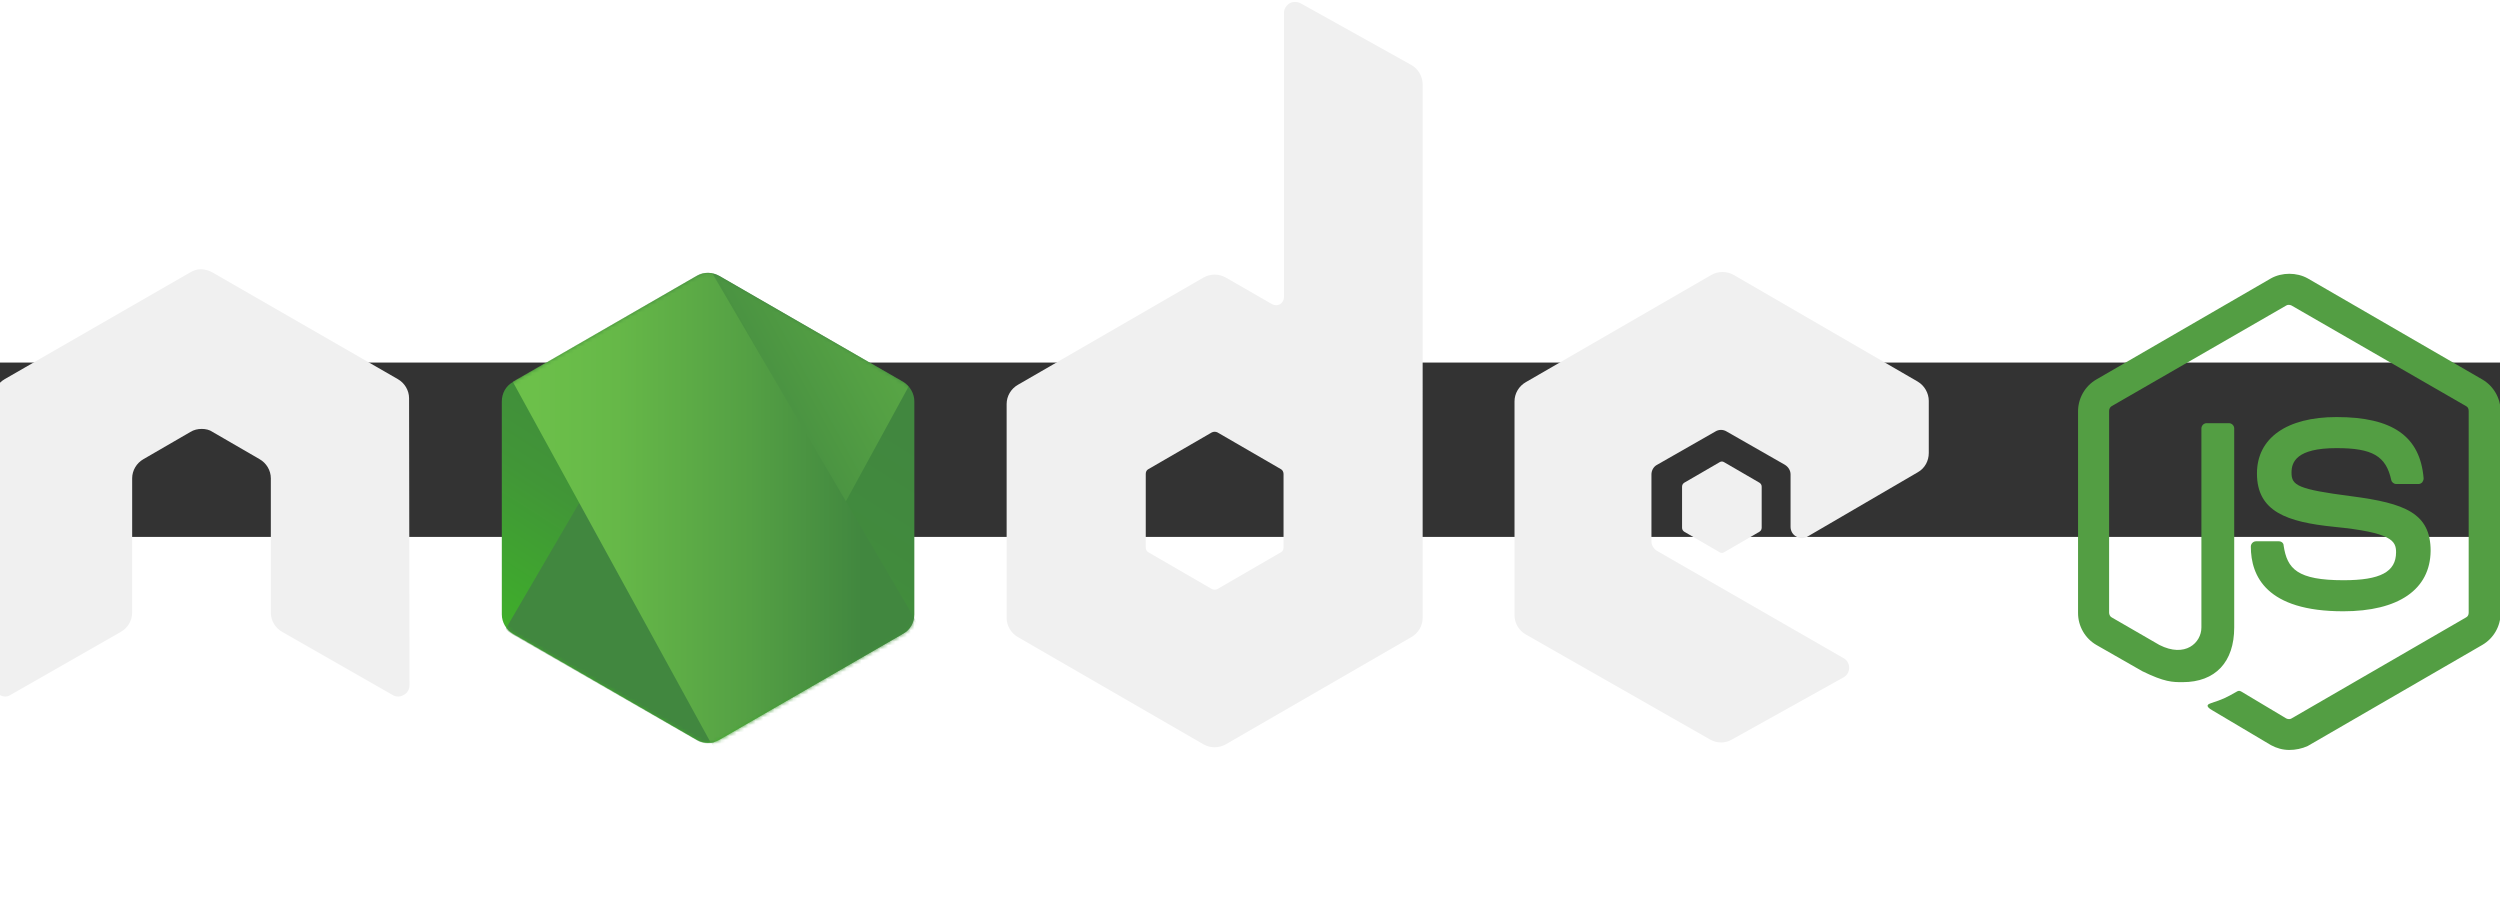 <?xml version="1.0" encoding="UTF-8" standalone="no"?>
<!-- Created with Inkscape (http://www.inkscape.org/) -->

<svg
   xmlns:dc="http://purl.org/dc/elements/1.1/"
   xmlns:cc="http://creativecommons.org/ns#"
   xmlns:rdf="http://www.w3.org/1999/02/22-rdf-syntax-ns#"
   xmlns:svg="http://www.w3.org/2000/svg"
   xmlns="http://www.w3.org/2000/svg"
   xmlns:xlink="http://www.w3.org/1999/xlink"
   xmlns:sodipodi="http://sodipodi.sourceforge.net/DTD/sodipodi-0.dtd"
   xmlns:inkscape="http://www.inkscape.org/namespaces/inkscape"
   width="128"
   height="46.053"
   viewBox="0 0 81.242 5.666"
   version="1.1"
   id="svg8"
   inkscape:version="0.92.3 (unknown)"
   sodipodi:docname="nodejs.boxed.svg"
   inkscape:export-filename="/home/klequis/Documents/dronemadness-footer-mockup-02.png"
   inkscape:export-xdpi="96"
   inkscape:export-ydpi="96">
  <rect x="0" y="0" width="81.242" height="5.666" fill="#333333" stroke="none"/>
  <defs
     id="defs2">
    <linearGradient
       id="SVGID_1_"
       gradientUnits="userSpaceOnUse"
       x1="-220.121"
       y1="-781.296"
       x2="-255.225"
       y2="-781.536"
       gradientTransform="matrix(-0.977,-0.323,0.29,-0.877,19.368,-699.844)">
      <stop
         offset="0.231"
         style="stop-color:#999875"
         id="stop4" />
      <stop
         offset="0.563"
         style="stop-color:#9B9977"
         id="stop6" />
      <stop
         offset="0.683"
         style="stop-color:#A09F7E"
         id="stop8" />
      <stop
         offset="0.768"
         style="stop-color:#A9A889"
         id="stop10" />
      <stop
         offset="0.837"
         style="stop-color:#B7B69A"
         id="stop12" />
      <stop
         offset="0.896"
         style="stop-color:#C9C7B0"
         id="stop14" />
      <stop
         offset="0.948"
         style="stop-color:#DEDDCB"
         id="stop16" />
      <stop
         offset="0.994"
         style="stop-color:#F8F6EB"
         id="stop18" />
      <stop
         offset="1"
         style="stop-color:#FBF9EF"
         id="stop20" />
    </linearGradient>
    <linearGradient
       id="SVGID_2_"
       gradientUnits="userSpaceOnUse"
       x1="-214.715"
       y1="-719.859"
       x2="-265.217"
       y2="-807.332"
       gradientTransform="matrix(-0.977,-0.323,0.29,-0.877,19.368,-699.844)">
      <stop
         offset="0"
         style="stop-color:#48A547"
         id="stop25" />
      <stop
         offset="1"
         style="stop-color:#3F9143"
         id="stop27" />
    </linearGradient>
    <linearGradient
       id="SVGID_3_"
       gradientUnits="userSpaceOnUse"
       x1="-210.088"
       y1="-782.74"
       x2="-245.886"
       y2="-758.695"
       gradientTransform="matrix(-0.977,-0.323,0.29,-0.877,19.368,-699.844)">
      <stop
         offset="0"
         style="stop-color:#41A247"
         id="stop32" />
      <stop
         offset="0.352"
         style="stop-color:#4BA74B"
         id="stop34" />
      <stop
         offset="0.956"
         style="stop-color:#67B554"
         id="stop36" />
      <stop
         offset="1"
         style="stop-color:#69B655"
         id="stop38" />
    </linearGradient>
    <linearGradient
       gradientUnits="userSpaceOnUse"
       gradientTransform="scale(0.937,1.067)"
       id="linearGradient-1"
       y2="105.422"
       x2="32.862"
       y1="21.346"
       x1="79.823">
      <stop
         id="stop7"
         offset="0%"
         stop-color="#41873F" />
      <stop
         id="stop9"
         offset="32.88%"
         stop-color="#418B3D" />
      <stop
         id="stop11"
         offset="63.52%"
         stop-color="#419637" />
      <stop
         id="stop13"
         offset="93.19%"
         stop-color="#3FA92D" />
      <stop
         id="stop15"
         offset="100%"
         stop-color="#3FAE2A" />
    </linearGradient>
    <path
       inkscape:connector-curvature="0"
       d="m 57.903,1.849 c -1.849,-1.04 -4.045,-1.04 -5.894,0 L 3.352,29.934 c -1.849,1.04 -2.889,3.005 -2.889,5.085 V 91.305 c 0,2.08 1.156,4.045 2.889,5.085 l 48.657,28.085 c 1.849,1.04 4.045,1.04 5.894,0 L 106.561,96.39 c 1.849,-1.04 2.889,-3.005 2.889,-5.085 V 35.019 c 0,-2.08 -1.156,-4.045 -2.889,-5.085 z"
       id="path-2" />
    <linearGradient
       gradientUnits="userSpaceOnUse"
       gradientTransform="scale(0.926,1.08)"
       id="linearGradient-4"
       y2="-19.865"
       x2="184.674"
       y1="64.593"
       x1="51.369">
      <stop
         id="stop19"
         offset="13.76%"
         stop-color="#41873F" />
      <stop
         id="stop21"
         offset="40.32%"
         stop-color="#54A044" />
      <stop
         id="stop23"
         offset="71.36%"
         stop-color="#66B848" />
      <stop
         id="stop25-4"
         offset="90.81%"
         stop-color="#6CC04A" />
    </linearGradient>
    <linearGradient
       gradientUnits="userSpaceOnUse"
       gradientTransform="scale(1.633,0.612)"
       id="linearGradient-5"
       y2="1.397"
       x2="60.6"
       y1="1.397"
       x1="5.443">
      <stop
         id="stop28"
         offset="9.192%"
         stop-color="#6CC04A" />
      <stop
         id="stop30"
         offset="28.64%"
         stop-color="#66B848" />
      <stop
         id="stop32-1"
         offset="59.68%"
         stop-color="#54A044" />
      <stop
         id="stop34-1"
         offset="86.24%"
         stop-color="#41873F" />
    </linearGradient>
    <linearGradient
       gradientUnits="userSpaceOnUse"
       gradientTransform="scale(0.925,1.081)"
       id="linearGradient-6"
       y2="66.989"
       x2="120.279"
       y1="66.989"
       x1="-1.421">
      <stop
         id="stop37"
         offset="9.192%"
         stop-color="#6CC04A" />
      <stop
         id="stop39"
         offset="28.64%"
         stop-color="#66B848" />
      <stop
         id="stop41"
         offset="59.68%"
         stop-color="#54A044" />
      <stop
         id="stop43"
         offset="86.24%"
         stop-color="#41873F" />
    </linearGradient>
    <linearGradient
       gradientUnits="userSpaceOnUse"
       gradientTransform="scale(0.655,1.528)"
       id="linearGradient-7"
       y2="68.363"
       x2="169.631"
       y1="68.363"
       x1="118.035">
      <stop
         id="stop46"
         offset="9.192%"
         stop-color="#6CC04A" />
      <stop
         id="stop48"
         offset="28.64%"
         stop-color="#66B848" />
      <stop
         id="stop50"
         offset="59.68%"
         stop-color="#54A044" />
      <stop
         id="stop52"
         offset="86.24%"
         stop-color="#41873F" />
    </linearGradient>
    <linearGradient
       gradientUnits="userSpaceOnUse"
       gradientTransform="scale(1.266,0.79)"
       id="linearGradient-8"
       y2="150.752"
       x2="87.897"
       y1="150.752"
       x1="-1.039">
      <stop
         id="stop55"
         offset="9.192%"
         stop-color="#6CC04A" />
      <stop
         id="stop57"
         offset="28.64%"
         stop-color="#66B848" />
      <stop
         id="stop59"
         offset="59.68%"
         stop-color="#54A044" />
      <stop
         id="stop61"
         offset="86.24%"
         stop-color="#41873F" />
    </linearGradient>
    <linearGradient
       gradientUnits="userSpaceOnUse"
       gradientTransform="scale(1.266,0.79)"
       id="linearGradient-9"
       y2="216.514"
       x2="46.004"
       y1="37.182"
       x1="100.854">
      <stop
         id="stop64"
         offset="0%"
         stop-color="#41873F" />
      <stop
         id="stop66"
         offset="32.88%"
         stop-color="#418B3D" />
      <stop
         id="stop68"
         offset="63.52%"
         stop-color="#419637" />
      <stop
         id="stop70"
         offset="93.19%"
         stop-color="#3FA92D" />
      <stop
         id="stop72"
         offset="100%"
         stop-color="#3FAE2A" />
    </linearGradient>
    <linearGradient
       id="SVGID_1_-2"
       gradientUnits="userSpaceOnUse"
       x1="-220.121"
       y1="-781.296"
       x2="-255.225"
       y2="-781.536"
       gradientTransform="matrix(-0.977,-0.323,0.29,-0.877,19.368,-699.844)">
      <stop
         offset="0.231"
         style="stop-color:#999875"
         id="stop4-5" />
      <stop
         offset="0.563"
         style="stop-color:#9B9977"
         id="stop6-1" />
      <stop
         offset="0.683"
         style="stop-color:#A09F7E"
         id="stop8-9" />
      <stop
         offset="0.768"
         style="stop-color:#A9A889"
         id="stop10-7" />
      <stop
         offset="0.837"
         style="stop-color:#B7B69A"
         id="stop12-1" />
      <stop
         offset="0.896"
         style="stop-color:#C9C7B0"
         id="stop14-3" />
      <stop
         offset="0.948"
         style="stop-color:#DEDDCB"
         id="stop16-1" />
      <stop
         offset="0.994"
         style="stop-color:#F8F6EB"
         id="stop18-2" />
      <stop
         offset="1"
         style="stop-color:#FBF9EF"
         id="stop20-0" />
    </linearGradient>
    <linearGradient
       id="SVGID_2_-6"
       gradientUnits="userSpaceOnUse"
       x1="-214.715"
       y1="-719.859"
       x2="-265.217"
       y2="-807.332"
       gradientTransform="matrix(-0.977,-0.323,0.29,-0.877,19.368,-699.844)">
      <stop
         offset="0"
         style="stop-color:#48A547"
         id="stop25-8" />
      <stop
         offset="1"
         style="stop-color:#3F9143"
         id="stop27-7" />
    </linearGradient>
    <linearGradient
       id="SVGID_3_-4"
       gradientUnits="userSpaceOnUse"
       x1="-210.088"
       y1="-782.74"
       x2="-245.886"
       y2="-758.695"
       gradientTransform="matrix(-0.977,-0.323,0.29,-0.877,19.368,-699.844)">
      <stop
         offset="0"
         style="stop-color:#41A247"
         id="stop32-9" />
      <stop
         offset="0.352"
         style="stop-color:#4BA74B"
         id="stop34-2" />
      <stop
         offset="0.956"
         style="stop-color:#67B554"
         id="stop36-4" />
      <stop
         offset="1"
         style="stop-color:#69B655"
         id="stop38-4" />
    </linearGradient>
    <linearGradient
       gradientUnits="userSpaceOnUse"
       gradientTransform="scale(0.937,1.067)"
       id="linearGradient-1-5"
       y2="105.422"
       x2="32.862"
       y1="21.346"
       x1="79.823">
      <stop
         id="stop7-9"
         offset="0%"
         stop-color="#41873F" />
      <stop
         id="stop9-1"
         offset="32.88%"
         stop-color="#418B3D" />
      <stop
         id="stop11-2"
         offset="63.52%"
         stop-color="#419637" />
      <stop
         id="stop13-8"
         offset="93.19%"
         stop-color="#3FA92D" />
      <stop
         id="stop15-9"
         offset="100%"
         stop-color="#3FAE2A" />
    </linearGradient>
    <mask
       id="mask-3-6"
       fill="white">
      <use
         xlink:href="#path-2"
         id="use91-0"
         x="0"
         y="0"
         width="100%"
         height="100%" />
    </mask>
    <linearGradient
       gradientUnits="userSpaceOnUse"
       gradientTransform="scale(0.926,1.08)"
       id="linearGradient-4-6"
       y2="-19.865"
       x2="184.674"
       y1="64.593"
       x1="51.369">
      <stop
         id="stop19-4"
         offset="13.76%"
         stop-color="#41873F" />
      <stop
         id="stop21-0"
         offset="40.32%"
         stop-color="#54A044" />
      <stop
         id="stop23-9"
         offset="71.36%"
         stop-color="#66B848" />
      <stop
         id="stop25-4-4"
         offset="90.81%"
         stop-color="#6CC04A" />
    </linearGradient>
    <mask
       id="mask5233"
       fill="white">
      <use
         xlink:href="#path-2"
         id="use5231"
         x="0"
         y="0"
         width="100%"
         height="100%" />
    </mask>
    <linearGradient
       gradientUnits="userSpaceOnUse"
       gradientTransform="scale(1.633,0.612)"
       id="linearGradient-5-5"
       y2="1.397"
       x2="60.6"
       y1="1.397"
       x1="5.443">
      <stop
         id="stop28-4"
         offset="9.192%"
         stop-color="#6CC04A" />
      <stop
         id="stop30-6"
         offset="28.64%"
         stop-color="#66B848" />
      <stop
         id="stop32-1-6"
         offset="59.68%"
         stop-color="#54A044" />
      <stop
         id="stop34-1-3"
         offset="86.24%"
         stop-color="#41873F" />
    </linearGradient>
    <linearGradient
       gradientUnits="userSpaceOnUse"
       gradientTransform="scale(0.925,1.081)"
       id="linearGradient-6-9"
       y2="66.989"
       x2="120.279"
       y1="66.989"
       x1="-1.421">
      <stop
         id="stop37-9"
         offset="9.192%"
         stop-color="#6CC04A" />
      <stop
         id="stop39-5"
         offset="28.64%"
         stop-color="#66B848" />
      <stop
         id="stop41-2"
         offset="59.68%"
         stop-color="#54A044" />
      <stop
         id="stop43-1"
         offset="86.24%"
         stop-color="#41873F" />
    </linearGradient>
    <linearGradient
       gradientUnits="userSpaceOnUse"
       gradientTransform="scale(0.655,1.528)"
       id="linearGradient-7-3"
       y2="68.363"
       x2="169.631"
       y1="68.363"
       x1="118.035">
      <stop
         id="stop46-0"
         offset="9.192%"
         stop-color="#6CC04A" />
      <stop
         id="stop48-9"
         offset="28.64%"
         stop-color="#66B848" />
      <stop
         id="stop50-9"
         offset="59.68%"
         stop-color="#54A044" />
      <stop
         id="stop52-1"
         offset="86.24%"
         stop-color="#41873F" />
    </linearGradient>
    <linearGradient
       gradientUnits="userSpaceOnUse"
       gradientTransform="scale(1.266,0.79)"
       id="linearGradient-8-3"
       y2="150.752"
       x2="87.897"
       y1="150.752"
       x1="-1.039">
      <stop
         id="stop55-4"
         offset="9.192%"
         stop-color="#6CC04A" />
      <stop
         id="stop57-5"
         offset="28.64%"
         stop-color="#66B848" />
      <stop
         id="stop59-8"
         offset="59.68%"
         stop-color="#54A044" />
      <stop
         id="stop61-5"
         offset="86.24%"
         stop-color="#41873F" />
    </linearGradient>
    <linearGradient
       gradientUnits="userSpaceOnUse"
       gradientTransform="scale(1.266,0.79)"
       id="linearGradient-9-7"
       y2="216.514"
       x2="46.004"
       y1="37.182"
       x1="100.854">
      <stop
         id="stop64-3"
         offset="0%"
         stop-color="#41873F" />
      <stop
         id="stop66-3"
         offset="32.88%"
         stop-color="#418B3D" />
      <stop
         id="stop68-8"
         offset="63.52%"
         stop-color="#419637" />
      <stop
         id="stop70-9"
         offset="93.19%"
         stop-color="#3FA92D" />
      <stop
         id="stop72-5"
         offset="100%"
         stop-color="#3FAE2A" />
    </linearGradient>
    <path
       d="m 98.1,244.8 c 1.6,7.5 5.5,11.9 9.4,14.5 h 41.1 c 5,-3.4 10.1,-9.8 10.1,-21.8 v -31 c 0,0 0.6,-7.7 7.7,-10.2 0,0 4.1,-2.9 -0.3,-4.5 0,0 -19.5,-1.6 -19.5,14.4 v 23.6 c 0,0 0.8,8.7 -3.8,12.3 v -29.2 c 0,0 0.3,-9.3 5.1,-12.8 0,0 3.2,-5.7 -3.8,-4.2 0,0 -13.4,1.9 -14,17.6 l -0.3,30 h -3.2 l -0.3,-30 c -0.6,-15.6 -14,-17.6 -14,-17.6 -7,-1.6 -3.8,4.2 -3.8,4.2 4.8,3.5 5.1,12.8 5.1,12.8 v 29.5 c -4.6,-3.3 -3.8,-12.6 -3.8,-12.6 v -23.6 c 0,-16 -19.5,-14.4 -19.5,-14.4 -4.5,1.6 -0.3,4.5 -0.3,4.5 7,2.6 7.7,10.2 7.7,10.2 v 21.7 z"
       id="SVGID_1_-4"
       inkscape:connector-curvature="0" />
  </defs>
  <sodipodi:namedview
     id="base"
     pagecolor="#26272c"
     bordercolor="#666666"
     borderopacity="1.0"
     inkscape:pageopacity="1"
     inkscape:pageshadow="2"
     inkscape:zoom="3.5072496"
     inkscape:cx="4.4036812"
     inkscape:cy="-5.3899536"
     inkscape:document-units="px"
     inkscape:current-layer="layer1"
     showgrid="true"
     inkscape:window-width="1920"
     inkscape:window-height="1048"
     inkscape:window-x="0"
     inkscape:window-y="0"
     inkscape:window-maximized="1"
     units="px"
     showguides="true"
     inkscape:guide-bbox="true"
     objecttolerance="1"
     gridtolerance="1"
     guidetolerance="1"
     guidecolor="#ff00ff"
     guideopacity="0.498"
     fit-margin-top="0"
     fit-margin-left="0"
     fit-margin-right="0"
     fit-margin-bottom="0">
    <inkscape:grid
       type="xygrid"
       id="grid5845"
       spacingx="40.621"
       empcolor="#00ff00"
       empopacity="0.176"
       color="#0000ff"
       opacity="1"
       snapvisiblegridlinesonly="false"
       originx="-974.908"
       dotted="false"
       empspacing="1"
       spacingy="7.874"
       originy="-61.548" />
    <sodipodi:guide
       position="-853.105,39.097"
       orientation="1,0"
       id="guide6191"
       inkscape:locked="false" />
    <sodipodi:guide
       position="121.804,39.958"
       orientation="1,0"
       id="guide6193"
       inkscape:locked="false" />
    <sodipodi:guide
       position="-328.942,-23.148"
       orientation="0,1"
       id="guide1715"
       inkscape:locked="false" />
    <sodipodi:guide
       position="-315.121,-17.393"
       orientation="0,1"
       id="guide1717"
       inkscape:locked="false" />
  </sodipodi:namedview>
  <g
     inkscape:label="Layer 1"
     inkscape:groupmode="layer"
     id="layer1"
     transform="translate(-974.908,-524.624)">
    <g
       id="g1008">
      <rect
         y="512.842"
         x="975.137"
         height="29.23"
         width="80.785"
         id="rect1755-9-2"
         style="fill:none;fill-opacity:0;stroke:none;stroke-width:0.458;stroke-miterlimit:4;stroke-dasharray:none;stroke-opacity:1" />
      <g
         id="g918"
         transform="matrix(0.123,0,0,0.123,1049.245,522.435)">
        <path
           d="m 0.479,120.147 c -1.734,0 -3.352,-0.462 -4.854,-1.271 l -15.372,-9.13 c -2.312,-1.271 -1.156,-1.734 -0.462,-1.965 3.121,-1.04 3.698,-1.271 6.935,-3.121 0.347,-0.231 0.809,-0.116 1.156,0.116 l 11.789,7.05 c 0.462,0.231 1.04,0.231 1.387,0 L 47.172,85.128 c 0.462,-0.231 0.693,-0.693 0.693,-1.271 v -53.28 c 0,-0.578 -0.231,-1.04 -0.693,-1.271 L 1.057,2.722 c -0.462,-0.231 -1.04,-0.231 -1.387,0 L -46.445,29.305 c -0.462,0.231 -0.693,0.809 -0.693,1.271 v 53.28 c 0,0.462 0.231,1.04 0.693,1.271 l 12.598,7.281 c 6.819,3.467 11.095,-0.578 11.095,-4.623 v -52.587 c 0,-0.693 0.578,-1.387 1.387,-1.387 h 5.894 c 0.693,0 1.387,0.578 1.387,1.387 v 52.587 c 0,9.13 -4.97,14.447 -13.638,14.447 -2.658,0 -4.739,0 -10.633,-2.889 l -12.135,-6.935 c -3.005,-1.734 -4.854,-4.97 -4.854,-8.437 v -53.28 c 0,-3.467 1.849,-6.703 4.854,-8.437 L -4.375,-4.444 c 2.889,-1.618 6.819,-1.618 9.708,0 L 51.448,22.254 c 3.005,1.734 4.854,4.97 4.854,8.437 v 53.28 c 0,3.467 -1.849,6.703 -4.854,8.437 L 5.333,119.107 c -1.502,0.693 -3.236,1.04 -4.854,1.04 z M 14.695,83.51 c -20.226,0 -24.386,-9.246 -24.386,-17.105 0,-0.693 0.578,-1.387 1.387,-1.387 h 6.01 c 0.693,0 1.271,0.462 1.271,1.156 0.925,6.126 3.583,9.13 15.834,9.13 9.708,0 13.869,-2.196 13.869,-7.397 0,-3.005 -1.156,-5.201 -16.296,-6.703 -12.598,-1.271 -20.457,-4.045 -20.457,-14.1 0,-9.362 7.859,-14.909 21.035,-14.909 14.794,0 22.075,5.085 23,16.181 0,0.347 -0.116,0.693 -0.347,1.04 -0.231,0.231 -0.578,0.462 -0.925,0.462 h -6.01 c -0.578,0 -1.156,-0.462 -1.271,-1.04 -1.387,-6.357 -4.97,-8.437 -14.447,-8.437 -10.633,0 -11.904,3.698 -11.904,6.472 0,3.352 1.502,4.392 15.834,6.241 14.216,1.849 20.919,4.507 20.919,14.447 -0.116,10.171 -8.437,15.949 -23.115,15.949 z"
           id="path76"
           inkscape:connector-curvature="0"
           style="fill:#539e43" />
        <path
           d="m -496.288,27.238 c 0,-2.08 -1.156,-4.045 -3.005,-5.085 l -49.004,-28.2 c -0.809,-0.462 -1.734,-0.693 -2.658,-0.809 h -0.462 c -0.925,0 -1.849,0.347 -2.658,0.809 l -49.004,28.2 c -1.849,1.04 -3.005,3.005 -3.005,5.085 l 0.116,75.818 c 0,1.04 0.578,2.08 1.502,2.543 0.925,0.578 2.08,0.578 2.889,0 l 29.125,-16.643 c 1.849,-1.04 3.005,-3.005 3.005,-5.085 v -35.482 c 0,-2.08 1.156,-4.045 3.005,-5.085 l 12.367,-7.166 c 0.925,-0.578 1.965,-0.809 3.005,-0.809 1.04,0 2.08,0.231 2.889,0.809 l 12.367,7.166 c 1.849,1.04 3.005,3.005 3.005,5.085 v 35.482 c 0,2.08 1.156,4.045 3.005,5.085 l 29.125,16.643 c 0.925,0.578 2.08,0.578 3.005,0 0.925,-0.462 1.502,-1.502 1.502,-2.543 z"
           id="path78"
           inkscape:connector-curvature="0"
           style="fill:#f0f0f0;fill-opacity:1" />
        <path
           d="m -260.745,-77.127 c -0.925,-0.462 -2.08,-0.462 -2.889,0 -0.925,0.578 -1.502,1.502 -1.502,2.543 V 0.54 c 0,0.693 -0.347,1.387 -1.04,1.849 -0.693,0.347 -1.387,0.347 -2.08,0 l -12.251,-7.05 c -1.849,-1.04 -4.045,-1.04 -5.894,0 l -49.004,28.316 c -1.849,1.04 -3.005,3.005 -3.005,5.085 v 56.516 c 0,2.08 1.156,4.045 3.005,5.085 l 49.004,28.316 c 1.849,1.04 4.045,1.04 5.894,0 l 49.004,-28.316 c 1.849,-1.04 3.005,-3.005 3.005,-5.085 V -55.63 c 0,-2.196 -1.156,-4.161 -3.005,-5.201 z m -4.507,143.776 c 0,0.578 -0.231,1.04 -0.693,1.271 l -16.758,9.708 c -0.462,0.231 -1.04,0.231 -1.502,0 l -16.758,-9.708 c -0.462,-0.231 -0.693,-0.809 -0.693,-1.271 v -19.417 c 0,-0.578 0.231,-1.04 0.693,-1.271 l 16.758,-9.708 c 0.462,-0.231 1.04,-0.231 1.502,0 l 16.758,9.708 c 0.462,0.231 0.693,0.809 0.693,1.271 z"
           id="path80"
           inkscape:connector-curvature="0"
           style="fill:#f0f0f0;fill-opacity:1" />
        <path
           style="fill:#f0f0f0;fill-opacity:1"
           inkscape:connector-curvature="0"
           id="path84"
           d="m -97.667,46.77 c 1.849,-1.04 2.889,-3.005 2.889,-5.085 v -13.754 c 0,-2.08 -1.156,-4.045 -2.889,-5.085 L -146.325,-5.354 c -1.849,-1.04 -4.045,-1.04 -5.894,0 l -49.004,28.316 c -1.849,1.04 -3.005,3.005 -3.005,5.085 v 56.516 c 0,2.08 1.156,4.045 3.005,5.085 l 48.657,27.738 c 1.849,1.04 4.045,1.04 5.779,0 l 29.472,-16.412 c 0.925,-0.462 1.502,-1.502 1.502,-2.543 0,-1.04 -0.578,-2.08 -1.502,-2.543 l -49.235,-28.316 c -0.925,-0.578 -1.502,-1.502 -1.502,-2.543 v -17.683 c 0,-1.04 0.578,-2.08 1.502,-2.543 l 15.372,-8.784 c 0.925,-0.578 2.08,-0.578 3.005,0 l 15.372,8.784 c 0.925,0.578 1.502,1.502 1.502,2.543 v 13.869 c 0,1.04 0.578,2.08 1.502,2.543 0.925,0.578 2.08,0.578 3.005,0 z" />
        <path
           style="fill:#f0f0f0;fill-opacity:1"
           inkscape:connector-curvature="0"
           id="path86"
           d="m -150.023,44.112 c 0.347,-0.231 0.809,-0.231 1.156,0 l 9.362,5.432 c 0.347,0.231 0.578,0.578 0.578,1.04 v 10.864 c 0,0.462 -0.231,0.809 -0.578,1.04 l -9.362,5.432 c -0.347,0.231 -0.809,0.231 -1.156,0 l -9.362,-5.432 c -0.347,-0.231 -0.578,-0.578 -0.578,-1.04 v -10.864 c 0,-0.462 0.231,-0.809 0.578,-1.04 z" />
        <g
           transform="translate(-472.248,-6.973)"
           id="g88"
           style="fill:none">
          <mask
             id="mask-3"
             fill="white">
            <use
               xlink:href="#path-2"
               id="use91"
               x="0"
               y="0"
               width="100%"
               height="100%" />
          </mask>
          <use
             xlink:href="#path-2"
             id="use93"
             style="fill:url(#linearGradient-1)"
             x="0"
             y="0"
             width="100%"
             height="100%" />
          <g
             mask="url(#mask-3)"
             id="g95">
            <path
               d="M 51.893,1.849 3.121,29.934 C 1.271,30.974 0,32.939 0,35.019 V 91.305 c 0,1.387 0.578,2.658 1.502,3.698 L 56.285,1.156 C 54.898,0.925 53.28,1.04 51.893,1.849 Z"
               id="path97"
               inkscape:connector-curvature="0" />
            <path
               d="m 56.632,125.053 c 0.462,-0.116 0.925,-0.347 1.387,-0.578 L 106.792,96.39 c 1.849,-1.04 3.005,-3.005 3.005,-5.085 V 35.019 c 0,-1.502 -0.693,-3.005 -1.734,-4.045 z"
               id="path99"
               inkscape:connector-curvature="0" />
            <path
               d="M 106.676,29.934 57.788,1.849 C 57.326,1.618 56.748,1.387 56.285,1.271 L 1.502,95.119 c 0.462,0.578 1.04,1.04 1.618,1.387 L 52.009,124.591 c 1.387,0.809 3.005,1.04 4.507,0.578 L 107.948,31.09 c -0.347,-0.462 -0.809,-0.809 -1.271,-1.156 z"
               id="path101"
               style="fill:url(#linearGradient-4)"
               inkscape:connector-curvature="0" />
          </g>
          <g
             mask="url(#mask-3)"
             id="g103">
            <g
               transform="translate(0,-9.246)"
               id="g105">
              <path
                 d="M 109.797,100.551 V 44.265 c 0,-2.08 -1.271,-4.045 -3.121,-5.085 L 57.788,11.095 C 57.21,10.749 56.632,10.517 55.939,10.402 l 53.512,91.42 c 0.231,-0.347 0.347,-0.809 0.347,-1.271 z"
                 id="path107"
                 inkscape:connector-curvature="0"
                 style="fill:none" />
              <path
                 d="M 3.121,39.18 C 1.271,40.22 0,42.185 0,44.265 v 56.285 c 0,2.08 1.387,4.045 3.121,5.085 l 48.888,28.085 c 1.156,0.693 2.427,0.925 3.814,0.693 L 3.467,39.065 Z"
                 id="path109"
                 inkscape:connector-curvature="0"
                 style="fill:none" />
              <path
                 d="M 50.391,0.809 49.698,1.156 h 0.925 z"
                 id="path111"
                 style="fill:url(#linearGradient-5);fill-rule:evenodd"
                 inkscape:connector-curvature="0" />
              <path
                 d="m 106.792,105.636 c 1.387,-0.809 2.427,-2.196 2.889,-3.698 L 56.054,10.402 c -1.387,-0.231 -2.889,-0.116 -4.161,0.693 l -48.542,27.969 52.356,95.465 c 0.693,-0.116 1.502,-0.347 2.196,-0.693 z"
                 id="path113"
                 style="fill:url(#linearGradient-6);fill-rule:evenodd"
                 inkscape:connector-curvature="0" />
              <path
                 d="m 111.299,104.712 -0.347,-0.578 v 0.809 z"
                 id="path115"
                 style="fill:url(#linearGradient-7);fill-rule:evenodd"
                 inkscape:connector-curvature="0" />
              <path
                 d="m 106.792,105.636 -48.773,28.085 c -0.693,0.347 -1.387,0.578 -2.196,0.693 l 0.925,1.734 54.089,-31.321 v -0.693 l -1.387,-2.312 c -0.231,1.618 -1.271,3.005 -2.658,3.814 z"
                 id="path117"
                 style="fill:url(#linearGradient-8);fill-rule:evenodd"
                 inkscape:connector-curvature="0" />
              <path
                 d="m 106.792,105.636 -48.773,28.085 c -0.693,0.347 -1.387,0.578 -2.196,0.693 l 0.925,1.734 54.089,-31.321 v -0.693 l -1.387,-2.312 c -0.231,1.618 -1.271,3.005 -2.658,3.814 z"
                 id="path119"
                 style="fill:url(#linearGradient-9);fill-rule:evenodd"
                 inkscape:connector-curvature="0" />
            </g>
          </g>
        </g>
      </g>
    </g>
  </g>
  <style
     id="style2"
     type="text/css">
	.st0{fill:url(#SVGID_1_);}
	.st1{fill:url(#SVGID_2_);}
	.st2{fill:url(#SVGID_3_);}
	.st3{fill:#C0BFBF;}
	.st4{fill:#FFFFFF;}
</style>
  <style
     id="style2-4"
     type="text/css">
	.st0{fill:url(#SVGID_1_);}
	.st1{fill:url(#SVGID_2_);}
	.st2{fill:url(#SVGID_3_);}
	.st3{fill:#C0BFBF;}
	.st4{fill:#FFFFFF;}
</style>
</svg>

